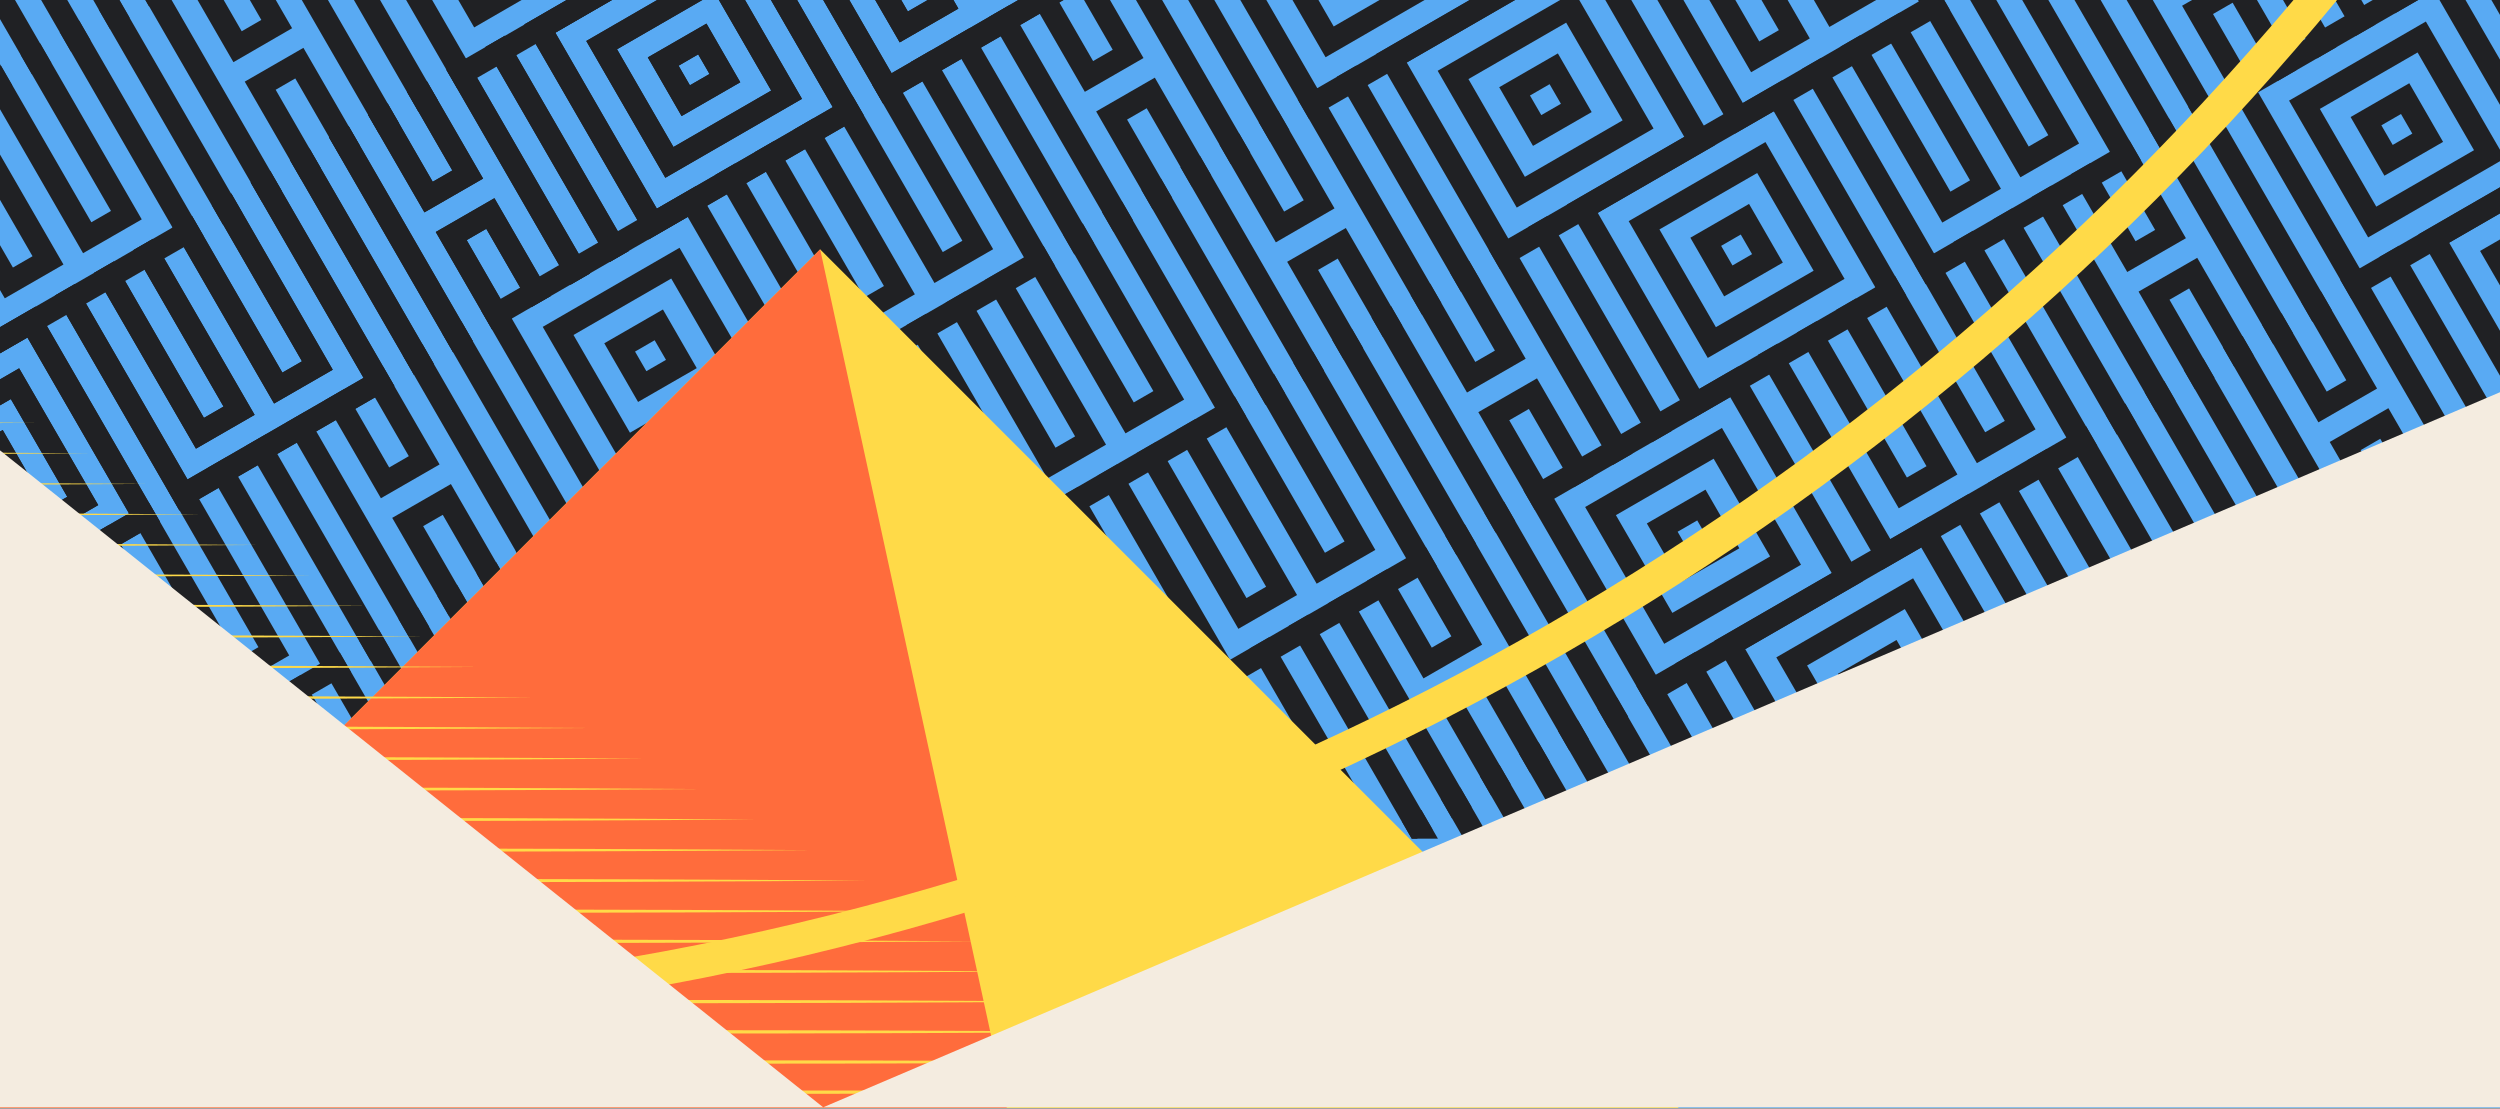 <?xml version="1.0" encoding="utf-8"?>
<!-- Generator: Adobe Illustrator 26.0.1, SVG Export Plug-In . SVG Version: 6.00 Build 0)  -->
<svg version="1.1" id="Слой_1" xmlns="http://www.w3.org/2000/svg" xmlns:xlink="http://www.w3.org/1999/xlink" x="0px" y="0px"
	 viewBox="0 0 1568 695.4" style="enable-background:new 0 0 1568 695.4;" xml:space="preserve">
<rect x="0" y="0" width="1568" height="695.4" fill="#808080" stroke="none"/>
<style type="text/css">
	.st0{fill:#59AAF3;}
	.st1{clip-path:url(#SVGID_00000120545026276149388960000017340461558536814988_);}
	.st2{clip-path:url(#SVGID_00000150807597698339885580000015023641734135329189_);}
	.st3{fill-rule:evenodd;clip-rule:evenodd;fill:#202124;}
	.st4{clip-path:url(#SVGID_00000152238528010278890250000009888586742982876851_);}
	.st5{fill:#FFDA48;}
	.st6{fill:#FF6C3C;}
	
		.st7{clip-path:url(#SVGID_00000152238528010278890250000009888586742982876851_);fill:none;stroke:#FFDA48;stroke-width:21;stroke-miterlimit:10;}
	.st8{fill:#F4ECE0;}
</style>
<rect x="-21" y="-915.1" class="st0" width="1610" height="1610"/>
<g>
	<defs>
		<rect id="SVGID_1_" x="-156" y="-22.1" width="1880" height="548.1"/>
	</defs>
	<clipPath id="SVGID_00000067947804730543622030000002813704940030763931_">
		<use xlink:href="#SVGID_1_"  style="overflow:visible;"/>
	</clipPath>
	<g style="clip-path:url(#SVGID_00000067947804730543622030000002813704940030763931_);">
		<rect x="-156" y="-22.1" class="st0" width="1880" height="548.1"/>
		<g>
			<defs>
				
					<rect id="SVGID_00000161599810898750966380000002826526213461656216_" x="-1191.3" y="-605.4" transform="matrix(0.866 -0.5 0.5 0.866 -20.6 425.663)" width="3950.6" height="1713.3"/>
			</defs>
			<clipPath id="SVGID_00000111169211312676594200000015609380741718319270_">
				<use xlink:href="#SVGID_00000161599810898750966380000002826526213461656216_"  style="overflow:visible;"/>
			</clipPath>
			<g style="clip-path:url(#SVGID_00000111169211312676594200000015609380741718319270_);">
				<path class="st3" d="M-195.2-156.2l63.7,110.4l-110.4,63.7l-63.7-110.4L-195.2-156.2z M-190-175.6l-134.9,77.9L-247,37.2
					l134.9-77.9L-190-175.6z M-205.6-117.5l35.4,61.3l-61.3,35.4l-35.4-61.3L-205.6-117.5z M-200.4-136.9l-85.8,49.6l49.6,85.8
					l85.8-49.6L-200.4-136.9z M-208.9-66.6l-7.1-12.3l-12.3,7.1l7.1,12.3L-208.9-66.6z M-247.5-77l36.8-21.2l21.2,36.8l-36.8,21.2
					L-247.5-77z"/>
				<path class="st3" d="M335.3,649.3l36.8-21.2l-63.7-110.4l-12.3,7.1l56.6,98.1l-12.3,7.1l-56.6-98.1l-12.3,7.1L335.3,649.3z
					 M459.8,610.1l-77.9-134.9l-12.3,7.1l70.8,122.6l-110.4,63.7L259.3,546l-12.3,7.1L324.9,688L459.8,610.1z M421.1,599.8
					L384.3,621l-63.7-110.4l12.3-7.1l56.6,98.1l12.3-7.1l-56.6-98.1l12.3-7.1L421.1,599.8z"/>
				<path class="st3" d="M958.3,142.5l12.3-7.1l77.9,134.9l-12.3,7.1L958.3,142.5z M835.6,213.3l12.3-7.1l77.9,134.9l-12.3,7.1
					L835.6,213.3z M946,149.6l-12.3,7.1l77.9,134.9l12.3-7.1L946,149.6z M860.2,199.1l12.3-7.1l77.9,134.9L938,334L860.2,199.1z
					 M921.5,163.7l35.4,61.3l-36.8,21.2L884.7,185l12.3-7.1l28.3,49.1l12.3-7.1l-28.3-49.1L921.5,163.7z M999.4,298.6L964,237.3
					l-36.8,21.2l35.4,61.3l12.3-7.1l-28.3-49.1l12.3-7.1l28.3,49.1L999.4,298.6z"/>
				<path class="st3" d="M1112.5,69.8l63.7,110.4l-110.4,63.7l-63.7-110.4L1112.5,69.8z M1117.7,50.4l-134.9,77.9l77.9,134.9
					l134.9-77.9L1117.7,50.4z M1102.1,108.5l35.4,61.3l-61.3,35.4l-35.4-61.3L1102.1,108.5z M1107.3,89.1l-85.8,49.6l49.6,85.8
					l85.8-49.6L1107.3,89.1z M1098.9,159.4l-7.1-12.3l-12.3,7.1l7.1,12.3L1098.9,159.4z M1060.2,149.1l36.8-21.2l21.2,36.8
					l-36.8,21.2L1060.2,149.1z"/>
				<path class="st3" d="M1218.2,139.6l36.8-21.2L1191.3,8L1179,15l56.6,98.1l-12.3,7.1l-56.6-98.1l-12.3,7.1L1218.2,139.6z
					 M1342.7,100.4l-77.9-134.9l-12.3,7.1l70.8,122.6L1213,158.9l-70.8-122.6l-12.3,7.1l77.9,134.9L1342.7,100.4z M1304,90
					l-36.8,21.2L1203.5,0.9l12.3-7.1l56.6,98.1l12.3-7.1L1228-13.3l12.3-7.1L1304,90z"/>
				<path class="st3" d="M516.8,397.4l12.3-7.1L607,525.2l-12.3,7.1L516.8,397.4z M394.2,468.2l12.3-7.1L484.3,596l-12.3,7.1
					L394.2,468.2z M504.6,404.4l-12.3,7.1l77.9,134.9l12.3-7.1L504.6,404.4z M418.7,454l12.3-7.1l77.9,134.9l-12.3,7.1L418.7,454z
					 M480,418.6l35.4,61.3l-36.8,21.2l-35.4-61.3l12.3-7.1l28.3,49.1l12.3-7.1l-28.3-49.1L480,418.6z M557.9,553.5l-35.4-61.3
					l-36.8,21.2l35.4,61.3l12.3-7.1l-28.3-49.1l12.3-7.1l28.3,49.1L557.9,553.5z"/>
				<path class="st3" d="M671,324.7L734.8,435l-110.4,63.7l-63.7-110.4L671,324.7z M676.2,305.3l-134.9,77.9l77.9,134.9l134.9-77.9
					L676.2,305.3z M660.7,363.3l35.4,61.3l-61.3,35.4l-35.4-61.3L660.7,363.3z M665.9,344L580,393.6l49.6,85.8l85.8-49.6L665.9,344z
					 M657.4,414.3l-7.1-12.3l-12.3,7.1l7.1,12.3L657.4,414.3z M618.7,403.9l36.8-21.2l21.2,36.8l-36.8,21.2L618.7,403.9z"/>
				<path class="st3" d="M776.7,394.4l36.8-21.2l-63.7-110.4l-12.3,7.1l56.6,98.1l-12.3,7.1L725.3,277l-12.3,7.1L776.7,394.4z
					 M901.3,355.3l-77.9-134.9l-12.3,7.1l70.8,122.6l-110.4,63.7l-70.8-122.6l-12.3,7.1l77.9,134.9L901.3,355.3z M862.6,344.9
					l-36.8,21.2l-63.7-110.4l12.3-7.1l56.6,98.1l12.3-7.1l-56.6-98.1l12.3-7.1L862.6,344.9z"/>
				<path class="st3" d="M1362.9-91.2l35.4,61.3l-36.8,21.2l-35.4-61.3l12.3-7.1l28.3,49.1L1379-35l-28.3-49.1L1362.9-91.2z
					 M1387.5-105.3l-12.3,7.1l77.9,134.9l12.3-7.1L1387.5-105.3z M1277.1-41.6l12.3-7.1l77.9,134.9l-12.3,7.1L1277.1-41.6z
					 M1399.7-112.4l12.3-7.1l77.9,134.9l-12.3,7.1L1399.7-112.4z M1301.6-55.8l12.3-7.1l77.9,134.9l-12.3,7.1L1301.6-55.8z
					 M1440.8,43.7l-35.4-61.3l-36.8,21.2L1404,65l12.3-7.1L1388,8.8l12.3-7.1l28.3,49.1L1440.8,43.7z"/>
				<path class="st3" d="M1554-185.1l63.7,110.4L1507.3-11l-63.7-110.4L1554-185.1z M1559.1-204.4l-134.9,77.9l77.9,134.9L1637-69.5
					L1559.1-204.4z M1543.6-146.4l35.4,61.3l-61.3,35.4l-35.4-61.3L1543.6-146.4z M1548.8-165.7l-85.8,49.6l49.6,85.8l85.8-49.6
					L1548.8-165.7z M1540.3-95.5l-7.1-12.3l-12.3,7.1l7.1,12.3L1540.3-95.5z M1501.6-105.8l36.8-21.2l21.2,36.8L1522.9-69
					L1501.6-105.8z"/>
				<path class="st3" d="M1133.9,531.6l35.4,61.3l-36.8,21.2l-35.4-61.3l12.3-7.1l28.3,49.1l12.3-7.1l-28.3-49.1L1133.9,531.6z
					 M1048,581.2l12.3-7.1l77.9,134.9l-12.3,7.1L1048,581.2z M1170.7,510.4l12.3-7.1l77.9,134.9l-12.3,7.1L1170.7,510.4z
					 M1158.4,517.4l-12.3,7.1l77.9,134.9l12.3-7.1L1158.4,517.4z M1072.6,567l12.3-7.1l77.9,134.9l-12.3,7.1L1072.6,567z
					 M1211.8,666.5l-35.4-61.3l-36.8,21.2l35.4,61.3l12.3-7.1l-28.3-49.1l12.3-7.1l28.3,49.1L1211.8,666.5z"/>
				<path class="st3" d="M1324.9,437.7l63.7,110.4l-110.4,63.7l-63.7-110.4L1324.9,437.7z M1330.1,418.3l-134.9,77.9l77.9,134.9
					l134.9-77.9L1330.1,418.3z M1314.5,476.4l35.4,61.3l-61.3,35.4l-35.4-61.3L1314.5,476.4z M1319.7,457l-85.8,49.6l49.6,85.8
					l85.8-49.6L1319.7,457z M1311.3,527.3l-7.1-12.3l-12.3,7.1l7.1,12.3L1311.3,527.3z M1272.6,516.9l36.8-21.2l21.2,36.8
					l-36.8,21.2L1272.6,516.9z"/>
				<path class="st3" d="M1430.6,507.4l36.8-21.2l-63.7-110.4l-12.3,7.1L1448,481l-12.3,7.1l-56.6-98.1l-12.3,7.1L1430.6,507.4z
					 M1555.1,468.3l-77.9-134.9l-12.3,7.1l70.8,122.6l-110.4,63.7l-70.8-122.6l-12.3,7.1l77.9,134.9L1555.1,468.3z M1516.4,457.9
					l-36.8,21.2l-63.7-110.4l12.3-7.1l56.6,98.1l12.3-7.1l-56.6-98.1l12.3-7.1L1516.4,457.9z"/>
				<path class="st3" d="M1575.3,276.7l35.4,61.3l-36.8,21.2l-35.4-61.3l12.3-7.1l28.3,49.1l12.3-7.1l-28.3-49.1L1575.3,276.7z
					 M1599.9,262.6l-12.3,7.1l77.9,134.9l12.3-7.1L1599.9,262.6z M1489.5,326.3l12.3-7.1l77.9,134.9l-12.3,7.1L1489.5,326.3z
					 M1612.1,255.5l12.3-7.1l77.9,134.9l-12.3,7.1L1612.1,255.5z M1514,312.1l12.3-7.1l77.9,134.9l-12.3,7.1L1514,312.1z
					 M1653.2,411.6l-35.4-61.3l-36.8,21.2l35.4,61.3l12.3-7.1l-28.3-49.1l12.3-7.1l28.3,49.1L1653.2,411.6z"/>
				<path class="st3" d="M1766.4,182.8l63.7,110.4l-110.4,63.7L1656,246.5L1766.4,182.8z M1771.5,163.4l-134.9,77.9l77.9,134.9
					l134.9-77.9L1771.5,163.4z M1756,221.5l35.4,61.3l-61.3,35.4l-35.4-61.3L1756,221.5z M1761.2,202.1l-85.8,49.6l49.6,85.8
					l85.8-49.6L1761.2,202.1z M1752.7,272.4l-7.1-12.3l-12.3,7.1l7.1,12.3L1752.7,272.4z M1714,262.1l36.8-21.2l21.2,36.8
					l-36.8,21.2L1714,262.1z"/>
				<path class="st3" d="M-259.7,355.2l12.3-7.1l77.9,134.9l-12.3,7.1L-259.7,355.2z M-137,284.4l12.3-7.1l77.9,134.9l-12.3,7.1
					L-137,284.4z M-149.3,291.4l-12.3,7.1l77.9,134.9l12.3-7.1L-149.3,291.4z M-235.1,341l12.3-7.1l77.9,134.9l-12.3,7.1L-235.1,341
					z M-173.8,305.6l35.4,61.3l-36.8,21.2l-35.4-61.3l12.3-7.1l28.3,49.1l12.3-7.1l-28.3-49.1L-173.8,305.6z M-96,440.5l-35.4-61.3
					l-36.8,21.2l35.4,61.3l12.3-7.1l-28.3-49.1l12.3-7.1l28.3,49.1L-96,440.5z"/>
				<path class="st3" d="M17.2,211.7L80.9,322l-110.4,63.7l-63.7-110.4L17.2,211.7z M22.4,192.3l-134.9,77.9l77.9,134.9l134.9-77.9
					L22.4,192.3z M6.8,250.3l35.4,61.3l-61.3,35.4l-35.4-61.3L6.8,250.3z M12,231l-85.8,49.6l49.6,85.8l85.8-49.6L12,231z
					 M3.5,301.3L-3.5,289l-12.3,7.1l7.1,12.3L3.5,301.3z M-35.1,290.9l36.8-21.2l21.2,36.8l-36.8,21.2L-35.1,290.9z"/>
				<path class="st3" d="M122.9,281.4l36.8-21.2L95.9,149.8l-12.3,7.1l56.6,98.1l-12.3,7.1L71.4,164l-12.3,7.1L122.9,281.4z
					 M247.4,242.2l-77.9-134.9l-12.3,7.1l70.8,122.6l-110.4,63.7L46.9,178.2l-12.3,7.1l77.9,134.9L247.4,242.2z M208.7,231.9
					l-36.8,21.2l-63.7-110.4l12.3-7.1l56.6,98.1l12.3-7.1l-56.6-98.1l12.3-7.1L208.7,231.9z"/>
				<path class="st3" d="M709.1-204.2l35.4,61.3l-36.8,21.2l-35.4-61.3l12.3-7.1l28.3,49.1l12.3-7.1l-28.3-49.1L709.1-204.2z
					 M623.2-154.6l12.3-7.1l77.9,134.9l-12.3,7.1L623.2-154.6z M745.9-225.4l12.3-7.1L836-97.6l-12.3,7.1L745.9-225.4z M733.6-218.3
					l-12.3,7.1l77.9,134.9l12.3-7.1L733.6-218.3z M647.8-168.8l12.3-7.1l77.9,134.9l-12.3,7.1L647.8-168.8z M787-69.3l-35.4-61.3
					l-36.8,21.2L750.2-48l12.3-7.1l-28.3-49.1l12.3-7.1l28.3,49.1L787-69.3z"/>
				<path class="st3" d="M304.4,29.5l12.3-7.1l77.9,134.9l-12.3,7.1L304.4,29.5z M181.8,100.3l12.3-7.1l77.9,134.9l-12.3,7.1
					L181.8,100.3z M292.2,36.6l-12.3,7.1l77.9,134.9l12.3-7.1L292.2,36.6z M206.3,86.1l12.3-7.1l77.9,134.9l-12.3,7.1L206.3,86.1z
					 M267.6,50.7L303,112l-36.8,21.2L230.8,72l12.3-7.1l28.3,49.1l12.3-7.1l-28.3-49.1L267.6,50.7z M345.5,185.6l-35.4-61.3
					l-36.8,21.2l35.4,61.3l12.3-7.1l-28.3-49.1l12.3-7.1l28.3,49.1L345.5,185.6z"/>
				<path class="st3" d="M458.6-43.2l63.7,110.4L412,130.9L348.3,20.5L458.6-43.2z M463.8-62.6L328.9,15.3l77.9,134.9l134.9-77.9
					L463.8-62.6z M448.3-4.5l35.4,61.3l-61.3,35.4L387,30.9L448.3-4.5z M453.5-23.9l-85.8,49.6l49.6,85.8L503,62L453.5-23.9z
					 M445,46.4l-7.1-12.3l-12.3,7.1l7.1,12.3L445,46.4z M406.3,36l36.8-21.2l21.2,36.8l-36.8,21.2L406.3,36z"/>
				<path class="st3" d="M564.3,26.6l36.8-21.2L537.4-105L525.1-98l56.6,98.1l-12.3,7.1l-56.6-98.1l-12.3,7.1L564.3,26.6z
					 M688.9-12.6L611-147.5l-12.3,7.1l70.8,122.6L559.2,45.9L488.4-76.7l-12.3,7.1L554,65.2L688.9-12.6z M650.2-23L613.4-1.8
					l-63.7-110.4l12.3-7.1l56.6,98.1l12.3-7.1l-56.6-98.1l12.3-7.1L650.2-23z"/>
				<path class="st3" d="M-259.7,355.2l12.3-7.1l77.9,134.9l-12.3,7.1L-259.7,355.2z M-137,284.4l12.3-7.1l77.9,134.9l-12.3,7.1
					L-137,284.4z M-149.3,291.4l-12.3,7.1l77.9,134.9l12.3-7.1L-149.3,291.4z M-235.1,341l12.3-7.1l77.9,134.9l-12.3,7.1L-235.1,341
					z M-173.8,305.6l35.4,61.3l-36.8,21.2l-35.4-61.3l12.3-7.1l28.3,49.1l12.3-7.1l-28.3-49.1L-173.8,305.6z M-96,440.5l-35.4-61.3
					l-36.8,21.2l35.4,61.3l12.3-7.1l-28.3-49.1l12.3-7.1l28.3,49.1L-96,440.5z"/>
				<path class="st3" d="M17.2,211.7L80.9,322l-110.4,63.7l-63.7-110.4L17.2,211.7z M22.4,192.3l-134.9,77.9l77.9,134.9l134.9-77.9
					L22.4,192.3z M6.8,250.3l35.4,61.3l-61.3,35.4l-35.4-61.3L6.8,250.3z M12,231l-85.8,49.6l49.6,85.8l85.8-49.6L12,231z
					 M3.5,301.3L-3.5,289l-12.3,7.1l7.1,12.3L3.5,301.3z M-35.1,290.9l36.8-21.2l21.2,36.8l-36.8,21.2L-35.1,290.9z"/>
				<path class="st3" d="M122.9,281.4l36.8-21.2L95.9,149.8l-12.3,7.1l56.6,98.1l-12.3,7.1L71.4,164l-12.3,7.1L122.9,281.4z
					 M247.4,242.2l-77.9-134.9l-12.3,7.1l70.8,122.6l-110.4,63.7L46.9,178.2l-12.3,7.1l77.9,134.9L247.4,242.2z M208.7,231.9
					l-36.8,21.2l-63.7-110.4l12.3-7.1l56.6,98.1l12.3-7.1l-56.6-98.1l12.3-7.1L208.7,231.9z"/>
				<path class="st3" d="M709.1-204.2l35.4,61.3l-36.8,21.2l-35.4-61.3l12.3-7.1l28.3,49.1l12.3-7.1l-28.3-49.1L709.1-204.2z
					 M623.2-154.6l12.3-7.1l77.9,134.9l-12.3,7.1L623.2-154.6z M745.9-225.4l12.3-7.1L836-97.6l-12.3,7.1L745.9-225.4z M733.6-218.3
					l-12.3,7.1l77.9,134.9l12.3-7.1L733.6-218.3z M647.8-168.8l12.3-7.1l77.9,134.9l-12.3,7.1L647.8-168.8z M787-69.3l-35.4-61.3
					l-36.8,21.2L750.2-48l12.3-7.1l-28.3-49.1l12.3-7.1l28.3,49.1L787-69.3z"/>
				<path class="st3" d="M304.4,29.5l12.3-7.1l77.9,134.9l-12.3,7.1L304.4,29.5z M181.8,100.3l12.3-7.1l77.9,134.9l-12.3,7.1
					L181.8,100.3z M292.2,36.6l-12.3,7.1l77.9,134.9l12.3-7.1L292.2,36.6z M206.3,86.1l12.3-7.1l77.9,134.9l-12.3,7.1L206.3,86.1z
					 M267.6,50.7L303,112l-36.8,21.2L230.8,72l12.3-7.1l28.3,49.1l12.3-7.1l-28.3-49.1L267.6,50.7z M345.5,185.6l-35.4-61.3
					l-36.8,21.2l35.4,61.3l12.3-7.1l-28.3-49.1l12.3-7.1l28.3,49.1L345.5,185.6z"/>
				<path class="st3" d="M458.6-43.2l63.7,110.4L412,130.9L348.3,20.5L458.6-43.2z M463.8-62.6L328.9,15.3l77.9,134.9l134.9-77.9
					L463.8-62.6z M448.3-4.5l35.4,61.3l-61.3,35.4L387,30.9L448.3-4.5z M453.5-23.9l-85.8,49.6l49.6,85.8L503,62L453.5-23.9z
					 M445,46.4l-7.1-12.3l-12.3,7.1l7.1,12.3L445,46.4z M406.3,36l36.8-21.2l21.2,36.8l-36.8,21.2L406.3,36z"/>
				<path class="st3" d="M564.3,26.6l36.8-21.2L537.4-105L525.1-98l56.6,98.1l-12.3,7.1l-56.6-98.1l-12.3,7.1L564.3,26.6z
					 M688.9-12.6L611-147.5l-12.3,7.1l70.8,122.6L559.2,45.9L488.4-76.7l-12.3,7.1L554,65.2L688.9-12.6z M650.2-23L613.4-1.8
					l-63.7-110.4l12.3-7.1l56.6,98.1l12.3-7.1l-56.6-98.1l12.3-7.1L650.2-23z"/>
				<path class="st3" d="M-222.5,23l63.7,110.4l-110.4,63.7l-63.7-110.4L-222.5,23z M-217.3,3.7l-134.9,77.9l77.9,134.9l134.9-77.9
					L-217.3,3.7z M-232.9,61.7l35.4,61.3l-61.3,35.4l-35.4-61.3L-232.9,61.7z M-227.7,42.4l-85.8,49.6l49.6,85.8l85.8-49.6
					L-227.7,42.4z M-236.2,112.7l-7.1-12.3l-12.3,7.1l7.1,12.3L-236.2,112.7z M-274.8,102.3l36.8-21.2l21.2,36.8l-36.8,21.2
					L-274.8,102.3z"/>
				<path class="st3" d="M-116.8,92.8L-80,71.6l-63.7-110.4l-12.3,7.1l56.6,98.1l-12.3,7.1l-56.6-98.1l-12.3,7.1L-116.8,92.8z
					 M7.7,53.6L-70.2-81.3l-12.3,7.1l70.8,122.6L-122,112.2l-70.8-122.6l-12.3,7.1l77.9,134.9L7.7,53.6z M-31,43.3l-36.8,21.2
					l-63.7-110.4l12.3-7.1l56.6,98.1l12.3-7.1L-107-60l12.3-7.1L-31,43.3z"/>
				<path class="st3" d="M27.9-137.9l35.4,61.3L26.5-55.3l-35.4-61.3l12.3-7.1l28.3,49.1L44-81.8l-28.3-49.1L27.9-137.9z
					 M-57.9-88.3l12.3-7.1L32.2,39.5L20,46.6L-57.9-88.3z M64.7-159.1l12.3-7.1l77.9,134.9l-12.3,7.1L64.7-159.1z M52.5-152.1
					L40.2-145l77.9,134.9l12.3-7.1L52.5-152.1z M-33.4-102.5l12.3-7.1L56.8,25.3l-12.3,7.1L-33.4-102.5z M105.8-3L70.4-64.3
					L33.6-43.1L69,18.2l12.3-7.1L53-37.9L65.2-45L93.5,4.1L105.8-3z"/>
				<path class="st3" d="M931,321.7l12.3-7.1l77.9,134.9l-12.3,7.1L931,321.7z M808.3,392.5l12.3-7.1l77.9,134.9l-12.3,7.1
					L808.3,392.5z M918.7,328.8l-12.3,7.1l77.9,134.9l12.3-7.1L918.7,328.8z M832.9,378.4l12.3-7.1L923,506.2l-12.3,7.1L832.9,378.4
					z M894.2,343l35.4,61.3l-36.8,21.2l-35.4-61.3l12.3-7.1l28.3,49.1l12.3-7.1l-28.3-49.1L894.2,343z M972.1,477.9l-35.4-61.3
					l-36.8,21.2l35.4,61.3l12.3-7.1L919.2,443l12.3-7.1l28.3,49.1L972.1,477.9z"/>
				<path class="st3" d="M1085.2,249.1l63.7,110.4l-110.4,63.7l-63.7-110.4L1085.2,249.1z M1090.4,229.7l-134.9,77.9l77.9,134.9
					l134.9-77.9L1090.4,229.7z M1074.8,287.7l35.4,61.3l-61.3,35.4l-35.4-61.3L1074.8,287.7z M1080,268.4L994.2,318l49.6,85.8
					l85.8-49.6L1080,268.4z M1071.6,338.7l-7.1-12.3l-12.3,7.1l7.1,12.3L1071.6,338.7z M1032.9,328.3l36.8-21.2l21.2,36.8
					l-36.8,21.2L1032.9,328.3z"/>
				<path class="st3" d="M1276.7,269.3l-36.8,21.2l-63.7-110.4l12.3-7.1l56.6,98.1l12.3-7.1l-56.6-98.1l12.3-7.1L1276.7,269.3z
					 M1315.4,279.6l-77.9-134.9l-12.3,7.1l70.8,122.6l-110.4,63.7l-70.8-122.6l-12.3,7.1l77.9,134.9L1315.4,279.6z M1190.9,318.8
					l36.8-21.2L1164,187.2l-12.3,7.1l56.6,98.1l-12.3,7.1l-56.6-98.1l-12.3,7.1L1190.9,318.8z"/>
				<path class="st3" d="M1801.6-180.9l-12.3,7.1L1867.2-39l12.3-7.1L1801.6-180.9z M1691.3-117.2l12.3-7.1l77.9,134.9l-12.3,7.1
					L1691.3-117.2z M1813.9-188l12.3-7.1L1904-60.2l-12.3,7.1L1813.9-188z M1715.8-131.4l12.3-7.1l77.9,134.9l-12.3,7.1
					L1715.8-131.4z M1777.1-166.8l35.4,61.3l-36.8,21.2l-35.4-61.3l12.3-7.1l28.3,49.1l12.3-7.1l-28.3-49.1L1777.1-166.8z
					 M1855-31.9l-35.4-61.3l-36.8,21.2l35.4,61.3l12.3-7.1l-28.3-49.1l12.3-7.1l28.3,49.1L1855-31.9z"/>
				<path class="st3" d="M643.7,503.9l63.7,110.4L597.1,678l-63.7-110.4L643.7,503.9z M648.9,484.6L514,562.5l77.9,134.9l134.9-77.9
					L648.9,484.6z M633.4,542.6l35.4,61.3l-61.3,35.4L572.1,578L633.4,542.6z M638.6,523.3l-85.8,49.6l49.6,85.8l85.8-49.6
					L638.6,523.3z M630.1,593.6l-7.1-12.3l-12.3,7.1l7.1,12.3L630.1,593.6z M591.4,583.2l36.8-21.2l21.2,36.8L612.6,620L591.4,583.2
					z"/>
				<path class="st3" d="M749.4,573.7l36.8-21.2l-63.7-110.4l-12.3,7.1l56.6,98.1l-12.3,7.1L698,456.3l-12.3,7.1L749.4,573.7z
					 M874,534.5l-77.9-134.9l-12.3,7.1l70.8,122.6l-110.4,63.7l-70.8-122.6l-12.3,7.1l77.9,134.9L874,534.5z M835.3,524.1
					l-36.8,21.2L734.8,435l12.3-7.1l56.6,98.1l12.3-7.1l-56.6-98.1l12.3-7.1L835.3,524.1z"/>
				<path class="st3" d="M1372.4,66.9l12.3-7.1l77.9,134.9l-12.3,7.1L1372.4,66.9z M1249.8,137.7l12.3-7.1l77.9,134.9l-12.3,7.1
					L1249.8,137.7z M1360.2,74l-12.3,7.1l77.9,134.9l12.3-7.1L1360.2,74z M1274.3,123.5l12.3-7.1l77.9,134.9l-12.3,7.1L1274.3,123.5
					z M1335.6,88.1l35.4,61.3l-36.8,21.2l-35.4-61.3l12.3-7.1l28.3,49.1l12.3-7.1l-28.3-49.1L1335.6,88.1z M1413.5,223l-35.4-61.3
					l-36.8,21.2l35.4,61.3l12.3-7.1l-28.3-49.1l12.3-7.1l28.3,49.1L1413.5,223z"/>
				<path class="st3" d="M1526.7-5.8l63.7,110.4L1480,168.3l-63.7-110.4L1526.7-5.8z M1531.8-25.2L1397,52.7l77.9,134.9l134.9-77.9
					L1531.8-25.2z M1516.3,32.9l35.4,61.3l-61.3,35.4L1455,68.3L1516.3,32.9z M1521.5,13.5l-85.8,49.6l49.6,85.8l85.8-49.6
					L1521.5,13.5z M1513,83.8l-7.1-12.3l-12.3,7.1l7.1,12.3L1513,83.8z M1474.3,73.4l36.8-21.2l21.2,36.8l-36.8,21.2L1474.3,73.4z"
					/>
				<path class="st3" d="M1632.4,64l36.8-21.2l-63.7-110.4l-12.3,7.1l56.6,98.1l-12.3,7.1l-56.6-98.1l-12.3,7.1L1632.4,64z
					 M1756.9,24.8L1679-110.1l-12.3,7.1l70.8,122.6l-110.4,63.7l-70.8-122.6l-12.3,7.1l77.9,134.9L1756.9,24.8z M1718.2,14.4
					l-36.8,21.2l-63.7-110.4l12.3-7.1l56.6,98.1l12.3-7.1l-56.6-98.1l12.3-7.1L1718.2,14.4z"/>
				<path class="st3" d="M1489.1,637.2l-36.8,21.2L1388.6,548l12.3-7.1l56.6,98.1l12.3-7.1l-56.6-98.1l12.3-7.1L1489.1,637.2z
					 M1527.8,647.5l-77.9-134.9l-12.3,7.1l70.8,122.6l-110.4,63.7l-70.8-122.6l-12.3,7.1l77.9,134.9L1527.8,647.5z M1403.3,686.7
					l36.8-21.2l-63.7-110.4l-12.3,7.1l56.6,98.1l-12.3,7.1l-56.6-98.1l-12.3,7.1L1403.3,686.7z"/>
				<path class="st3" d="M1584.8,434.8l12.3-7.1l77.9,134.9l-12.3,7.1L1584.8,434.8z M1462.2,505.6l12.3-7.1l77.9,134.9l-12.3,7.1
					L1462.2,505.6z M1572.6,441.8l-12.3,7.1l77.9,134.9l12.3-7.1L1572.6,441.8z M1486.7,491.4l12.3-7.1l77.9,134.9l-12.3,7.1
					L1486.7,491.4z M1548,456l35.4,61.3l-36.8,21.2l-35.4-61.3l12.3-7.1l28.3,49.1l12.3-7.1l-28.3-49.1L1548,456z M1625.9,590.9
					l-35.4-61.3l-36.8,21.2l35.4,61.3l12.3-7.1l-28.3-49.1l12.3-7.1l28.3,49.1L1625.9,590.9z"/>
				<path class="st3" d="M1739,362.1l63.7,110.4l-110.4,63.7l-63.7-110.4L1739,362.1z M1744.2,342.7l-134.9,77.9l77.9,134.9
					l134.9-77.9L1744.2,342.7z M1728.7,400.7l35.4,61.3l-61.3,35.4l-35.4-61.3L1728.7,400.7z M1733.9,381.4L1648,431l49.6,85.8
					l85.8-49.6L1733.9,381.4z M1725.4,451.7l-7.1-12.3l-12.3,7.1l7.1,12.3L1725.4,451.7z M1686.7,441.3l36.8-21.2l21.2,36.8
					l-36.8,21.2L1686.7,441.3z"/>
				<path class="st3" d="M-164.3,463.6l12.3-7.1l77.9,134.9l-12.3,7.1L-164.3,463.6z M-287,534.4l12.3-7.1l77.9,134.9l-12.3,7.1
					L-287,534.4z M-176.6,470.7l-12.3,7.1l77.9,134.9l12.3-7.1L-176.6,470.7z M-262.4,520.3l12.3-7.1l77.9,134.9l-12.3,7.1
					L-262.4,520.3z M-201.1,484.9l35.4,61.3l-36.8,21.2l-35.4-61.3l12.3-7.1l28.3,49.1l12.3-7.1l-28.3-49.1L-201.1,484.9z
					 M-123.3,619.7l-35.4-61.3l-36.8,21.2L-160,641l12.3-7.1l-28.3-49.1l12.3-7.1l28.3,49.1L-123.3,619.7z"/>
				<path class="st3" d="M-10.1,390.9l63.7,110.4L-56.8,565l-63.7-110.4L-10.1,390.9z M-4.9,371.6l-134.9,77.9l77.9,134.9
					l134.9-77.9L-4.9,371.6z M-20.5,429.6l35.4,61.3l-61.3,35.4L-81.8,465L-20.5,429.6z M-15.3,410.3l-85.8,49.6l49.6,85.8
					l85.8-49.6L-15.3,410.3z M-23.8,480.6l-7.1-12.3l-12.3,7.1l7.1,12.3L-23.8,480.6z M-62.4,470.2l36.8-21.2l21.2,36.8L-41.2,507
					L-62.4,470.2z"/>
				<path class="st3" d="M95.6,460.7l36.8-21.2L68.6,329.1l-12.3,7.1l56.6,98.1l-12.3,7.1l-56.6-98.1l-12.3,7.1L95.6,460.7z
					 M220.1,421.5l-77.9-134.9l-12.3,7.1l70.8,122.6L90.4,480L19.6,357.4l-12.3,7.1l77.9,134.9L220.1,421.5z M181.4,411.1
					l-36.8,21.2L80.9,322l12.3-7.1l56.6,98.1l12.3-7.1l-56.6-98.1l12.3-7.1L181.4,411.1z"/>
				<path class="st3" d="M718.6-46.1l12.3-7.1l77.9,134.9l-12.3,7.1L718.6-46.1z M595.9,24.7l12.3-7.1l77.9,134.9l-12.3,7.1
					L595.9,24.7z M706.3-39.1L694-32l77.9,134.9l12.3-7.1L706.3-39.1z M620.5,10.5l12.3-7.1l77.9,134.9l-12.3,7.1L620.5,10.5z
					 M681.8-24.9l35.4,61.3l-36.8,21.2L645-3.7l12.3-7.1l28.3,49.1l12.3-7.1l-28.3-49.1L681.8-24.9z M759.7,110l-35.4-61.3
					l-36.8,21.2l35.4,61.3l12.3-7.1l-28.3-49.1l12.3-7.1l28.3,49.1L759.7,110z"/>
				<path class="st3" d="M872.8-118.8L936.5-8.5L826.2,55.3L762.4-55.1L872.8-118.8z M878-138.2L743.1-60.3L821,74.6L955.9-3.3
					L878-138.2z M862.4-80.1l35.4,61.3l-61.3,35.4l-35.4-61.3L862.4-80.1z M867.6-99.5l-85.8,49.6l49.6,85.8l85.8-49.6L867.6-99.5z
					 M859.1-29.2l-7.1-12.3l-12.3,7.1l7.1,12.3L859.1-29.2z M820.5-39.6l36.8-21.2L878.5-24L841.7-2.8L820.5-39.6z"/>
				<path class="st3" d="M1064.3-98.6l-36.8,21.2l-63.7-110.4l12.3-7.1l56.6,98.1l12.3-7.1l-56.6-98.1l12.3-7.1L1064.3-98.6z
					 M1103-88.2l-77.9-134.9l-12.3,7.1l70.8,122.6L973.3-29.7l-70.8-122.6l-12.3,7.1l77.9,134.9L1103-88.2z M978.5-49l36.8-21.2
					l-63.7-110.4l-12.3,7.1l56.6,98.1l-12.3,7.1L927-166.5l-12.3,7.1L978.5-49z"/>
				<path class="st3" d="M154.5,279.5l12.3-7.1l77.9,134.9l-12.3,7.1L154.5,279.5z M277.1,208.7l12.3-7.1l77.9,134.9l-12.3,7.1
					L277.1,208.7z M264.9,215.8l-12.3,7.1l77.9,134.9l12.3-7.1L264.9,215.8z M179,265.4l12.3-7.1l77.9,134.9l-12.3,7.1L179,265.4z
					 M240.3,230l35.4,61.3l-36.8,21.2l-35.4-61.3l12.3-7.1l28.3,49.1l12.3-7.1l-28.3-49.1L240.3,230z M318.2,364.9l-35.4-61.3
					L246,324.8l35.4,61.3l12.3-7.1L265.4,330l12.3-7.1l28.3,49.1L318.2,364.9z"/>
				<path class="st3" d="M431.3,136l63.7,110.4l-110.4,63.7L321,199.8L431.3,136z M436.5,116.7l-134.9,77.9l77.9,134.9l134.9-77.9
					L436.5,116.7z M421,174.7l35.4,61.3l-61.3,35.4l-35.4-61.3L421,174.7z M426.2,155.4l-85.8,49.6l49.6,85.8l85.8-49.6L426.2,155.4
					z M417.7,225.7l-7.1-12.3l-12.3,7.1l7.1,12.3L417.7,225.7z M379,215.3l36.8-21.2l21.2,36.8l-36.8,21.2L379,215.3z"/>
				<path class="st3" d="M537,205.8l36.8-21.2L510.1,74.2l-12.3,7.1l56.6,98.1l-12.3,7.1l-56.6-98.1l-12.3,7.1L537,205.8z
					 M661.6,166.6L583.7,31.7l-12.3,7.1l70.8,122.6l-110.4,63.7l-70.8-122.6l-12.3,7.1l77.9,134.9L661.6,166.6z M622.9,156.3
					l-36.8,21.2L522.4,67.1l12.3-7.1l56.6,98.1l12.3-7.1L546.9,53l12.3-7.1L622.9,156.3z"/>
				<path class="st3" d="M-102.7,117.3l63.7,110.4l-110.4,63.7L-213,181.1L-102.7,117.3z M-97.5,98l-134.9,77.9l77.9,134.9
					l134.9-77.9L-97.5,98z M-113,156l35.4,61.3l-61.3,35.4l-35.4-61.3L-113,156z M-107.8,136.7l-85.8,49.6l49.6,85.8l85.8-49.6
					L-107.8,136.7z M-116.3,207l-7.1-12.3l-12.3,7.1l7.1,12.3L-116.3,207z M-155,196.6l36.8-21.2l21.2,36.8l-36.8,21.2L-155,196.6z"
					/>
				<path class="st3" d="M127.6,147.9L49.7,13l-12.3,7.1l70.8,122.6L-2.2,206.5L-73,83.8l-12.3,7.1l77.9,134.9L127.6,147.9z
					 M3,187.1l36.8-21.2L-23.9,55.5l-12.3,7.1l56.6,98.1l-12.3,7.1l-56.6-98.1l-12.3,7.1L3,187.1z M88.9,137.6l-36.8,21.2
					L-11.6,48.4l12.3-7.1l56.6,98.1l12.3-7.1L12.9,34.3l12.3-7.1L88.9,137.6z"/>
				<path class="st3" d="M147.8-43.6l35.4,61.3L146.4,39L111-22.4l12.3-7.1l28.3,49.1l12.3-7.1l-28.3-49.1L147.8-43.6z M172.3-57.8
					L160-50.7l77.9,134.9l12.3-7.1L172.3-57.8z M61.9,6l12.3-7.1l77.9,134.9l-12.3,7.1L61.9,6z M184.6-64.8l12.3-7.1L274.7,63
					l-12.3,7.1L184.6-64.8z M86.5-8.2l12.3-7.1l77.9,134.9l-12.3,7.1L86.5-8.2z M225.7,91.3L190.3,30l-36.8,21.2l35.4,61.3l12.3-7.1
					l-28.3-49.1l12.3-7.1l28.3,49.1L225.7,91.3z"/>
				<path class="st3" d="M338.8-137.5l63.7,110.4L292.2,36.6L228.4-73.8L338.8-137.5z M344-156.9L209.1-79L287,55.9L421.9-22
					L344-156.9z M328.4-98.8l35.4,61.3L302.5-2.1l-35.4-61.3L328.4-98.8z M333.6-118.2l-85.8,49.6l49.6,85.8l85.8-49.6L333.6-118.2z
					 M325.1-47.9l-7.1-12.3l-12.3,7.1l7.1,12.3L325.1-47.9z M286.5-58.3l36.8-21.2l21.2,36.8l-36.8,21.2L286.5-58.3z"/>
				<path class="st3" d="M952.7,472.7l12.3-7.1l77.9,134.9l-12.3,7.1L952.7,472.7z M928.2,486.9l12.3-7.1l77.9,134.9l-12.3,7.1
					L928.2,486.9z M1050.8,416.1l12.3-7.1l77.9,134.9l-12.3,7.1L1050.8,416.1z M1038.6,423.1l-12.3,7.1l77.9,134.9l12.3-7.1
					L1038.6,423.1z M1014,437.3l35.4,61.3l-36.8,21.2l-35.4-61.3l12.3-7.1l28.3,49.1l12.3-7.1l-28.3-49.1L1014,437.3z M1091.9,572.2
					l-35.4-61.3l-36.8,21.2l35.4,61.3l12.3-7.1l-28.3-49.1l12.3-7.1l28.3,49.1L1091.9,572.2z"/>
				<path class="st3" d="M1205,343.4l63.7,110.4l-110.4,63.7l-63.7-110.4L1205,343.4z M1210.2,324l-134.9,77.9l77.9,134.9
					l134.9-77.9L1210.2,324z M1194.7,382l35.4,61.3l-61.3,35.4l-35.4-61.3L1194.7,382z M1199.9,362.7l-85.8,49.6l49.6,85.8
					l85.8-49.6L1199.9,362.7z M1191.4,433l-7.1-12.3l-12.3,7.1l7.1,12.3L1191.4,433z M1152.7,422.6l36.8-21.2l21.2,36.8l-36.8,21.2
					L1152.7,422.6z"/>
				<path class="st3" d="M1310.7,413.1l36.8-21.2l-63.7-110.4l-12.3,7.1l56.6,98.1l-12.3,7.1l-56.6-98.1l-12.3,7.1L1310.7,413.1z
					 M1435.3,373.9l-77.9-134.9l-12.3,7.1l70.8,122.6l-110.4,63.7l-70.8-122.6l-12.3,7.1l77.9,134.9L1435.3,373.9z M1396.6,363.6
					l-36.8,21.2l-63.7-110.4l12.3-7.1l56.6,98.1l12.3-7.1l-56.6-98.1l12.3-7.1L1396.6,363.6z"/>
				<path class="st3" d="M993.8,628.8l-77.9-134.9l-12.3,7.1l70.8,122.6l-110.4,63.7l-70.8-122.6l-12.3,7.1l77.9,134.9L993.8,628.8z
					 M869.3,668l36.8-21.2l-63.7-110.4l-12.3,7.1l56.6,98.1l-12.3,7.1l-56.6-98.1l-12.3,7.1L869.3,668z M955.1,618.5l-36.8,21.2
					l-63.7-110.4l12.3-7.1l56.6,98.1l12.3-7.1l-56.6-98.1l12.3-7.1L955.1,618.5z"/>
				<path class="st3" d="M1394.2,217.8l12.3-7.1l77.9,134.9l-12.3,7.1L1394.2,217.8z M1492.3,161.2l12.3-7.1l77.9,134.9l-12.3,7.1
					L1492.3,161.2z M1369.6,232l12.3-7.1l77.9,134.9l-12.3,7.1L1369.6,232z M1480,168.3l-12.3,7.1l77.9,134.9l12.3-7.1L1480,168.3z
					 M1455.5,182.4l35.4,61.3l-36.8,21.2l-35.4-61.3l12.3-7.1l28.3,49.1l12.3-7.1l-28.3-49.1L1455.5,182.4z M1533.4,317.3L1498,256
					l-36.8,21.2l35.4,61.3l12.3-7.1l-28.3-49.1l12.3-7.1l28.3,49.1L1533.4,317.3z"/>
				<path class="st3" d="M1646.5,88.5l63.7,110.4l-110.4,63.7l-63.7-110.4L1646.5,88.5z M1651.7,69.1L1516.8,147l77.9,134.9
					l134.9-77.9L1651.7,69.1z M1636.1,127.2l35.4,61.3l-61.3,35.4l-35.4-61.3L1636.1,127.2z M1641.3,107.8l-85.8,49.6l49.6,85.8
					l85.8-49.6L1641.3,107.8z M1632.9,178.1l-7.1-12.3l-12.3,7.1l7.1,12.3L1632.9,178.1z M1594.2,167.8l36.8-21.2l21.2,36.8
					l-36.8,21.2L1594.2,167.8z"/>
				<path class="st3" d="M1752.2,158.3L1789,137l-63.7-110.4l-12.3,7.1l56.6,98.1l-12.3,7.1l-56.6-98.1l-12.3,7.1L1752.2,158.3z
					 M1876.7,119.1l-77.9-134.9l-12.3,7.1l70.8,122.6L1747,177.6L1676.2,55l-12.3,7.1l77.9,134.9L1876.7,119.1z M1838,108.7
					l-36.8,21.2l-63.7-110.4l12.3-7.1l56.6,98.1l12.3-7.1l-56.6-98.1l12.3-7.1L1838,108.7z"/>
				<path class="st3" d="M1606.6,585.7l12.3-7.1l77.9,134.9l-12.3,7.1L1606.6,585.7z M1704.7,529.1l12.3-7.1l77.9,134.9l-12.3,7.1
					L1704.7,529.1z M1582,599.9l12.3-7.1l77.9,134.9l-12.3,7.1L1582,599.9z M1692.4,536.1l-12.3,7.1l77.9,134.9l12.3-7.1
					L1692.4,536.1z M1667.9,550.3l35.4,61.3l-36.8,21.2l-35.4-61.3l12.3-7.1l28.3,49.1l12.3-7.1l-28.3-49.1L1667.9,550.3z
					 M1745.8,685.2l-35.4-61.3l-36.8,21.2l35.4,61.3l12.3-7.1l-28.3-49.1l12.3-7.1l28.3,49.1L1745.8,685.2z"/>
				<path class="st3" d="M109.7,485.2l63.7,110.4L63.1,659.3L-0.6,548.9L109.7,485.2z M114.9,465.9L-20,543.8l77.9,134.9l134.9-77.9
					L114.9,465.9z M99.4,523.9l35.4,61.3l-61.3,35.4l-35.4-61.3L99.4,523.9z M104.6,504.6l-85.8,49.6L68.3,640l85.8-49.6
					L104.6,504.6z M96.1,574.9L89,562.6l-12.3,7.1l7.1,12.3L96.1,574.9z M57.4,564.5l36.8-21.2l21.2,36.8l-36.8,21.2L57.4,564.5z"/>
				<path class="st3" d="M340,515.8l-77.9-134.9l-12.3,7.1l70.8,122.6l-110.4,63.7l-70.8-122.6l-12.3,7.1l77.9,134.9L340,515.8z
					 M215.4,555l36.8-21.2l-63.7-110.4l-12.3,7.1l56.6,98.1l-12.3,7.1L164,437.6l-12.3,7.1L215.4,555z M301.3,505.5l-36.8,21.2
					l-63.7-110.4l12.3-7.1l56.6,98.1l12.3-7.1l-56.6-98.1l12.3-7.1L301.3,505.5z"/>
				<path class="st3" d="M740.3,104.8l12.3-7.1l77.9,134.9l-12.3,7.1L740.3,104.8z M838.4,48.2l12.3-7.1L928.6,176l-12.3,7.1
					L838.4,48.2z M715.8,119l12.3-7.1l77.9,134.9l-12.3,7.1L715.8,119z M826.2,55.3l-12.3,7.1l77.9,134.9l12.3-7.1L826.2,55.3z
					 M801.6,69.4l35.4,61.3L800.2,152l-35.4-61.3l12.3-7.1l28.3,49.1l12.3-7.1l-28.3-49.1L801.6,69.4z M879.5,204.3L844.1,143
					l-36.8,21.2l35.4,61.3l12.3-7.1l-28.3-49.1l12.3-7.1l28.3,49.1L879.5,204.3z"/>
				<path class="st3" d="M992.7-24.5l63.7,110.4L946,149.6L882.3,39.2L992.7-24.5z M997.8-43.9L862.9,34l77.9,134.9L1075.7,91
					L997.8-43.9z M982.3,14.2l35.4,61.3l-61.3,35.4L921,49.6L982.3,14.2z M987.5-5.2l-85.8,49.6l49.6,85.8l85.8-49.6L987.5-5.2z
					 M979,65.1l-7.1-12.3l-12.3,7.1l7.1,12.3L979,65.1z M940.3,54.7l36.8-21.2l21.2,36.8l-36.8,21.2L940.3,54.7z"/>
				<path class="st3" d="M1098.3,45.3l36.8-21.2l-63.7-110.4l-12.3,7.1l56.6,98.1l-12.3,7.1l-56.6-98.1l-12.3,7.1L1098.3,45.3z
					 M1222.9,6.1L1145-128.8l-12.3,7.1l70.8,122.6l-110.4,63.7L1022.4-58l-12.3,7.1L1088,83.9L1222.9,6.1z M1184.2-4.3l-36.8,21.2
					l-63.7-110.4l12.3-7.1l56.6,98.1l12.3-7.1l-56.6-98.1l12.3-7.1L1184.2-4.3z"/>
				<path class="st3" d="M360.2,324.3l35.4,61.3l-36.8,21.2l-35.4-61.3l12.3-7.1l28.3,49.1l12.3-7.1l-28.3-49.1L360.2,324.3z
					 M384.7,310.1l-12.3,7.1l77.9,134.9l12.3-7.1L384.7,310.1z M274.3,373.8l12.3-7.1l77.9,134.9l-12.3,7.1L274.3,373.8z M397,303
					l12.3-7.1l77.9,134.9l-12.3,7.1L397,303z M298.9,359.7l12.3-7.1L389,487.5l-12.3,7.1L298.9,359.7z M438.1,459.2l-35.4-61.3
					l-36.8,21.2l35.4,61.3l12.3-7.1l-28.3-49.1l12.3-7.1l28.3,49.1L438.1,459.2z"/>
				<path class="st3" d="M551.2,230.4l63.7,110.4l-110.4,63.7l-63.7-110.4L551.2,230.4z M556.4,211l-134.9,77.9l77.9,134.9
					l134.9-77.9L556.4,211z M540.8,269l35.4,61.3l-61.3,35.4l-35.4-61.3L540.8,269z M546,249.7l-85.8,49.6l49.6,85.8l85.8-49.6
					L546,249.7z M537.5,320l-7.1-12.3l-12.3,7.1l7.1,12.3L537.5,320z M498.9,309.6l36.8-21.2l21.2,36.8l-36.8,21.2L498.9,309.6z"/>
				<path class="st3" d="M656.9,300.1l36.8-21.2L630,168.5l-12.3,7.1l56.6,98.1l-12.3,7.1l-56.6-98.1l-12.3,7.1L656.9,300.1z
					 M781.4,260.9l-77.9-134.9l-12.3,7.1l70.8,122.6l-110.4,63.7l-70.8-122.6l-12.3,7.1l77.9,134.9L781.4,260.9z M742.7,250.6
					l-36.8,21.2l-63.7-110.4l12.3-7.1l56.6,98.1l12.3-7.1l-56.6-98.1l12.3-7.1L742.7,250.6z"/>
				<path class="st3" d="M1181.8-150.1l12.3-7.1l77.9,134.9l-12.3,7.1L1181.8-150.1z M1279.9-206.7l12.3-7.1L1370-78.9l-12.3,7.1
					L1279.9-206.7z M1157.3-135.9l12.3-7.1l77.9,134.9L1235.1-1L1157.3-135.9z M1267.6-199.6l-12.3,7.1l77.9,134.9l12.3-7.1
					L1267.6-199.6z M1243.1-185.5l35.4,61.3l-36.8,21.2l-35.4-61.3l12.3-7.1l28.3,49.1l12.3-7.1l-28.3-49.1L1243.1-185.5z
					 M1321-50.6l-35.4-61.3l-36.8,21.2l35.4,61.3l12.3-7.1l-28.3-49.1l12.3-7.1l28.3,49.1L1321-50.6z"/>
			</g>
		</g>
	</g>
</g>
<g>
	<defs>
		<rect id="SVGID_00000078747254370109725650000010077156186160886173_" x="-21" y="-915.1" width="1610" height="1610"/>
	</defs>
	<clipPath id="SVGID_00000026879989472247450560000003847064412859642515_">
		<use xlink:href="#SVGID_00000078747254370109725650000010077156186160886173_"  style="overflow:visible;"/>
	</clipPath>
	<g style="clip-path:url(#SVGID_00000026879989472247450560000003847064412859642515_);">
		<polygon class="st5" points="-26,696.8 514.4,156.4 1054.8,696.8 		"/>
		<polygon class="st6" points="-26,696.8 514.4,156.4 631.9,696.8 		"/>
	</g>
	<g style="clip-path:url(#SVGID_00000026879989472247450560000003847064412859642515_);">
		<g>
			<path class="st5" d="M21.5,265.2c-195,1.4-413.9,1.4-608.9,0C-392.4,263.8-173.6,263.8,21.5,265.2L21.5,265.2z"/>
		</g>
		<g>
			<path class="st5" d="M56.3,284.3c-195,1.4-413.9,1.4-608.9,0C-357.6,282.9-138.8,282.9,56.3,284.3L56.3,284.3z"/>
		</g>
		<g>
			<path class="st5" d="M91.1,303.5c-195,1.4-413.9,1.4-608.9,0C-322.8,302.1-103.9,302.1,91.1,303.5L91.1,303.5z"/>
		</g>
		<g>
			<path class="st5" d="M125.9,322.6c-195,1.4-413.9,1.4-608.9,0C-287.9,321.2-69.1,321.2,125.9,322.6L125.9,322.6z"/>
		</g>
		<g>
			<path class="st5" d="M160.7,341.8c-195,1.4-413.9,1.4-608.9,0C-253.1,340.3-34.3,340.3,160.7,341.8L160.7,341.8z"/>
		</g>
		<g>
			<path class="st5" d="M195.5,360.9c-195,1.4-413.9,1.4-608.9,0C-218.3,359.5,0.5,359.5,195.5,360.9L195.5,360.9z"/>
		</g>
		<g>
			<path class="st5" d="M230.3,380c-195,1.4-413.9,1.4-608.9,0C-183.5,378.6,35.3,378.6,230.3,380L230.3,380z"/>
		</g>
		<g>
			<path class="st5" d="M265.2,399.2c-195,1.4-413.9,1.4-608.9,0C-148.7,397.8,70.1,397.8,265.2,399.2L265.2,399.2z"/>
		</g>
		<g>
			<path class="st5" d="M300,418.3c-195,1.4-413.9,1.4-608.9,0C-113.9,416.9,104.9,416.9,300,418.3L300,418.3z"/>
		</g>
		<g>
			<path class="st5" d="M334.8,437.5c-195,1.4-413.9,1.4-608.9,0C-79.1,436.1,139.7,436.1,334.8,437.5L334.8,437.5z"/>
		</g>
		<g>
			<path class="st5" d="M369.6,456.6c-195,1.4-413.9,1.4-608.9,0C-44.3,455.2,174.5,455.2,369.6,456.6L369.6,456.6z"/>
		</g>
		<g>
			<path class="st5" d="M404.4,475.8c-195,1.4-413.9,1.4-608.9,0C-9.5,474.3,209.3,474.4,404.4,475.8L404.4,475.8z"/>
		</g>
		<g>
			<path class="st5" d="M439.2,494.9c-195,1.4-413.9,1.4-608.9,0C25.4,493.5,244.2,493.5,439.2,494.9L439.2,494.9z"/>
		</g>
		<g>
			<path class="st5" d="M474,514c-195,1.4-413.9,1.4-608.9,0C60.2,512.6,279,512.6,474,514L474,514z"/>
		</g>
		<g>
			<path class="st5" d="M508.8,533.2c-195,1.4-413.9,1.4-608.9,0C95,531.8,313.8,531.8,508.8,533.2L508.8,533.2z"/>
		</g>
		<g>
			<path class="st5" d="M543.6,552.3c-195,1.4-413.9,1.4-608.9,0C129.8,550.9,348.6,550.9,543.6,552.3L543.6,552.3z"/>
		</g>
		<g>
			<path class="st5" d="M578.4,571.5c-195,1.4-413.9,1.4-608.9,0C164.6,570.1,383.4,570.1,578.4,571.5L578.4,571.5z"/>
		</g>
		<g>
			<path class="st5" d="M613,590.4c-195,1.4-413.9,1.4-608.9,0C199.2,589,418,589,613,590.4L613,590.4z"/>
		</g>
		<g>
			<path class="st5" d="M647.6,609.3c-195,1.4-413.9,1.4-608.9,0C233.7,607.9,452.5,607.9,647.6,609.3L647.6,609.3z"/>
		</g>
		<g>
			<path class="st5" d="M682.2,628.2c-195,1.4-413.9,1.4-608.9,0C268.3,626.8,487.1,626.8,682.2,628.2L682.2,628.2z"/>
		</g>
		<g>
			<path class="st5" d="M716.7,647.2c-195,1.4-413.9,1.4-608.9,0C302.9,645.7,521.7,645.8,716.7,647.2L716.7,647.2z"/>
		</g>
		<g>
			<path class="st5" d="M751.3,666.1c-195,1.4-413.9,1.4-608.9,0C337.5,664.7,556.3,664.7,751.3,666.1L751.3,666.1z"/>
		</g>
		<g>
			<path class="st5" d="M785.9,685c-195,1.4-413.9,1.4-608.9,0C372,683.6,590.8,683.6,785.9,685L785.9,685z"/>
		</g>
	</g>
	
		<path style="clip-path:url(#SVGID_00000026879989472247450560000003847064412859642515_);fill:none;stroke:#FFDA48;stroke-width:21;stroke-miterlimit:10;" d="
		M1838.7-856.8C1688.7,106.2,786.4,765.4-176.7,615.4"/>
</g>
<polygon class="st8" points="1594,234.9 516.3,694.5 -16,269.7 -16,694.5 1594,694.5 "/>
</svg>
